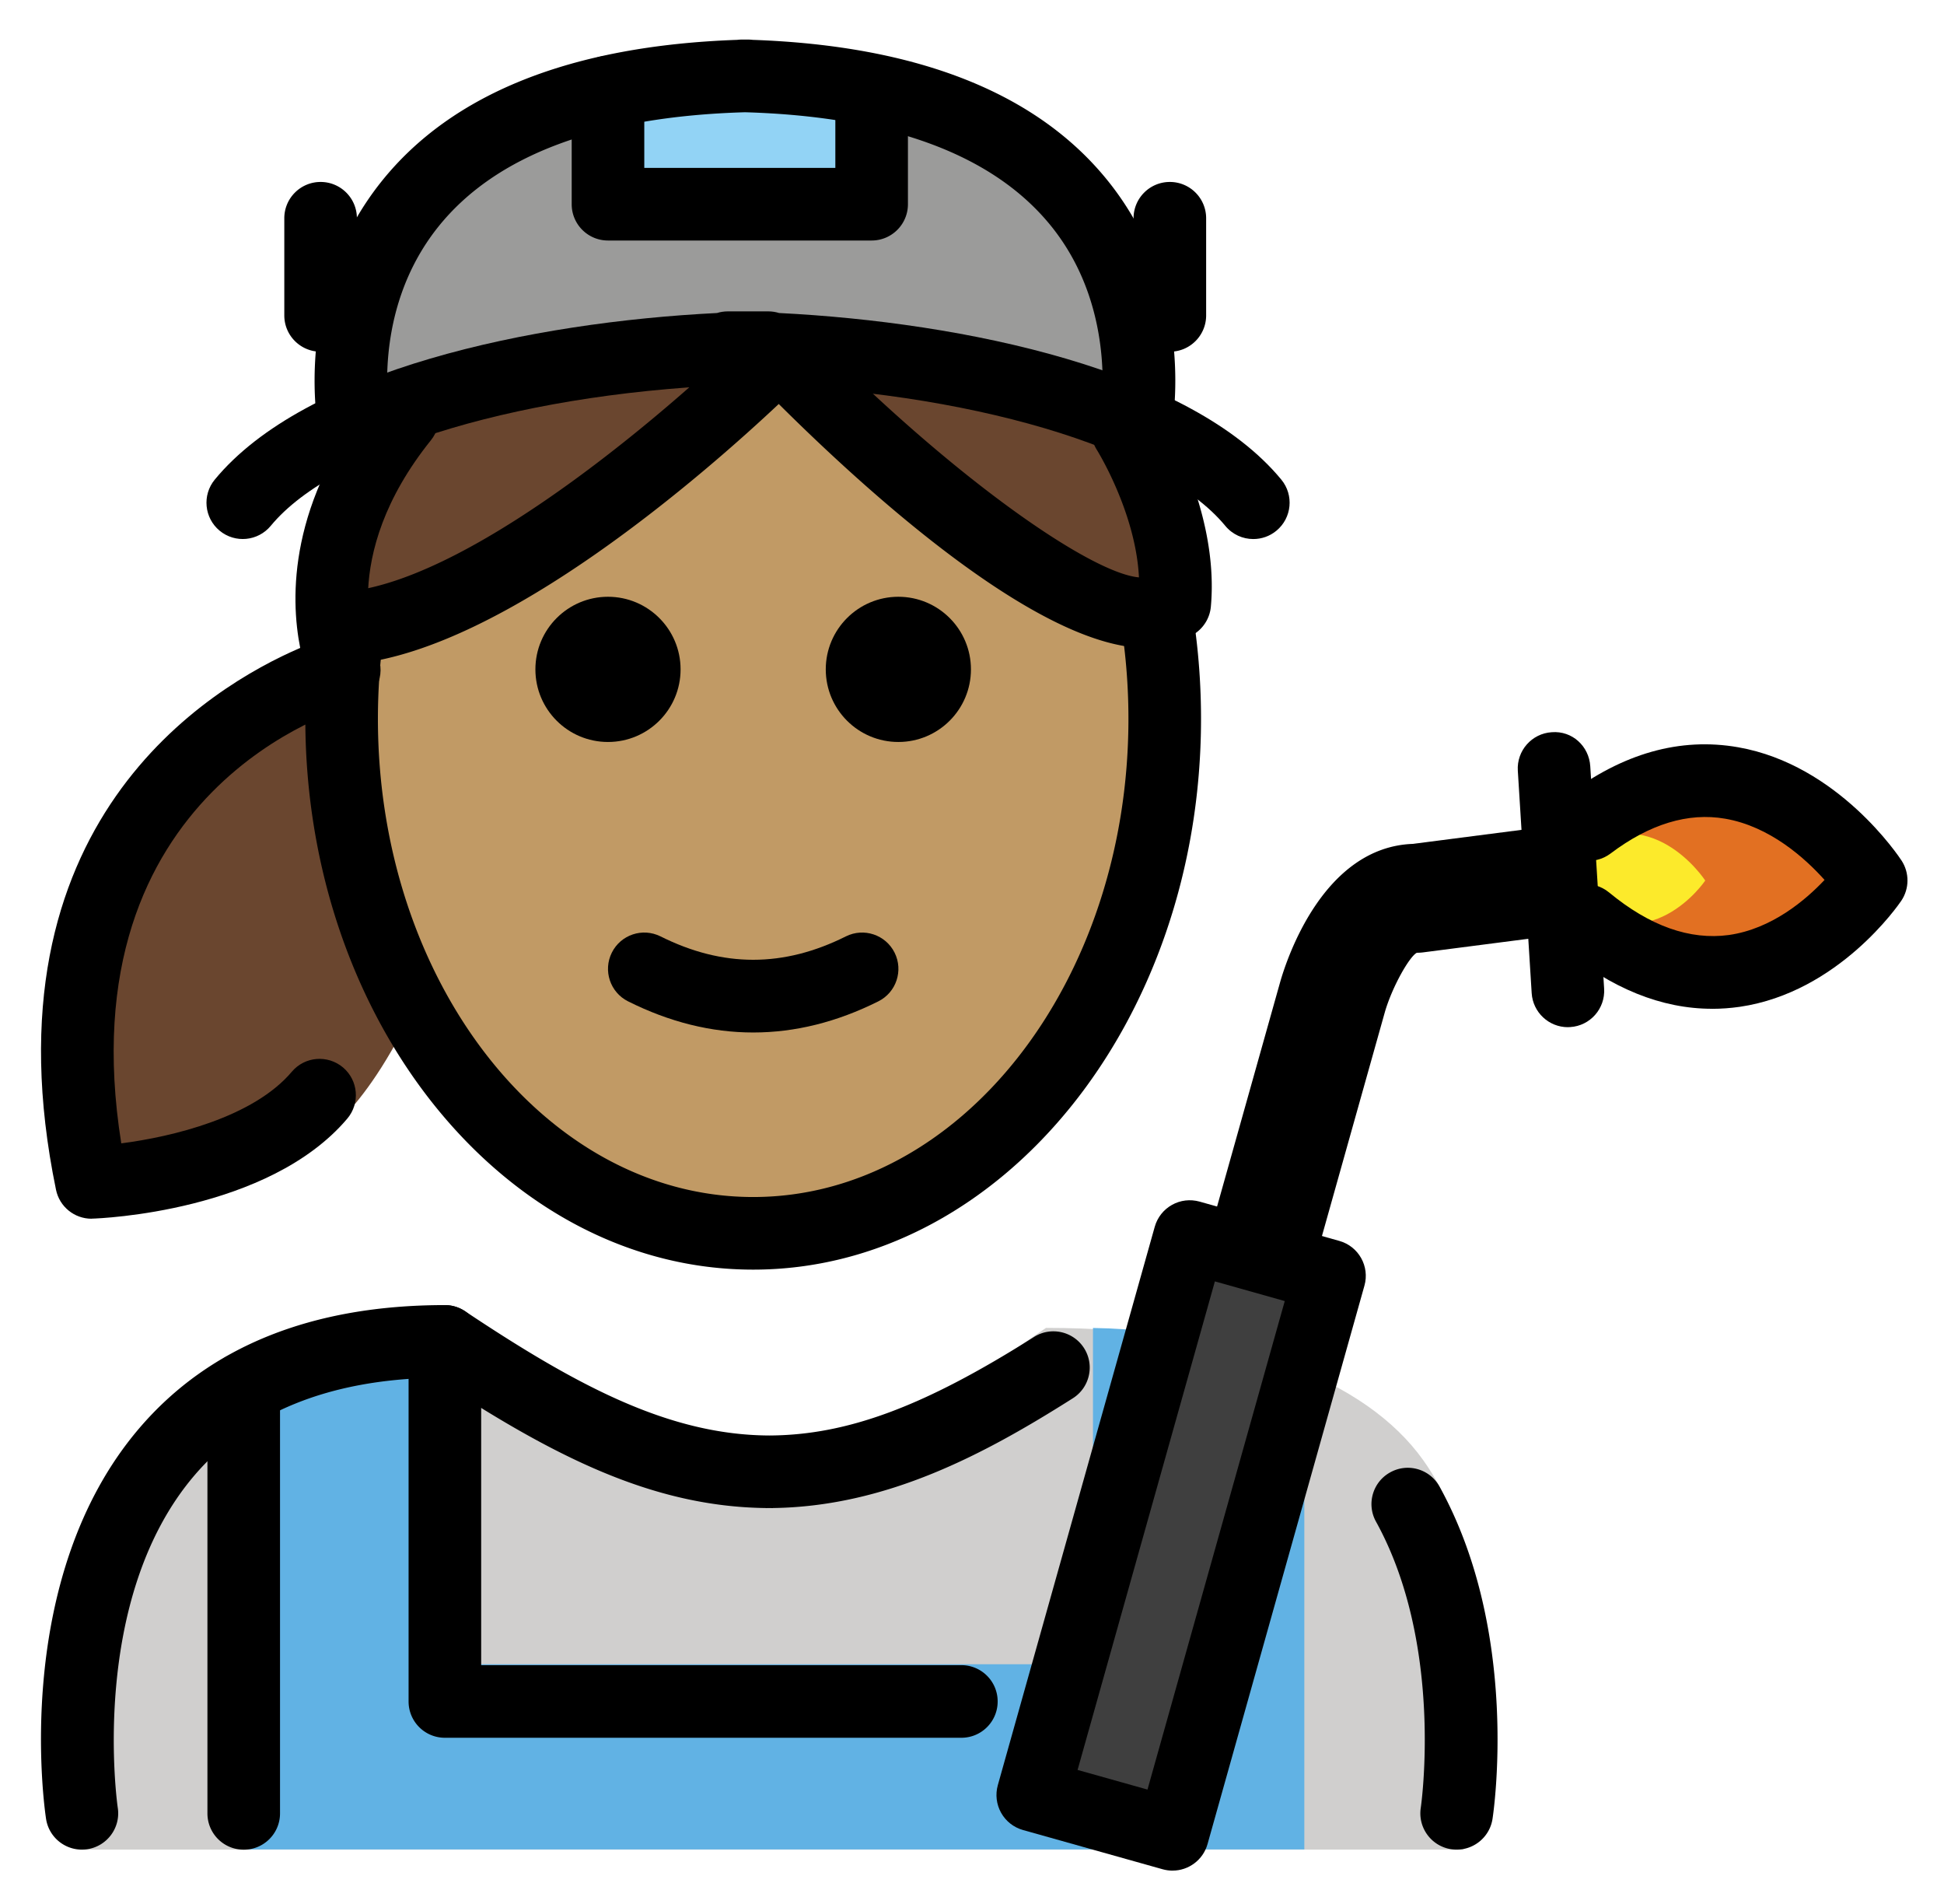 <svg xmlns="http://www.w3.org/2000/svg" role="img" viewBox="15.22 6.97 53.56 52.44"><title>1F469-1F3FD-200D-1F3ED.svg</title><path fill="#D0CFCE" d="M17.434 57.917S15.264 44.247 27.264 44.247c3.192 2.128 5.926 3.598 9 3.592h-.125c3.074.006 4.708-2.164 7.9-4.292 5.272 0 8.818 1.44 10.388 3.637C57.204 51.069 55.539 57.917 55.539 57.917"/><path fill="#61B2E4" d="M51.156 45.1v12.814H21.953V44.845l-.003-.006c1.394-.797 3.203-1.292 5.545-1.292v9.265h17.838V43.717l.001-.168c2.393.035 4.491.596 5.876 1.467"/><path fill="#9B9B9A" d="M35.667 9.06c.029.001.056.003.085.004.029-.001.055-.003.084-.004h-.169zm.085.004c-12.614.354-10.76 9.619-10.76 9.619 6.483-3.498 18.029-2.545 21.52 0 0 0 1.855-9.265-10.76-9.619z"/><path fill="#E27022" d="M58.913 32.324c4.577 3.776 7.859-1.101 7.859-1.101s-3.238-4.972-7.781-1.54"/><path fill="#92D3F5" d="M31.971 9.508v3.088h7.264V9.508"/><path fill="#3F3F3F" d="M43.677 56.415l4.324-15.382 3.851 1.082-4.324 15.382z"/><path fill="none" d="M58.036 28.137l.382 6.127"/><path fill="#FCEA2B" d="M58.5 31.744c2.156 1.779 3.702-.519 3.702-.519s-1.525-2.342-3.665-.726"/><g fill="#6a462f"><path d="M25.012 24.474s-10.634 2.527-7.913 15.729c0 0 5.363.141 7.536-2.428 0 0 2.487-2.242 3.518-8.187 1.032-5.944-3.25-5.137-3.25-5.137"/><path d="M24.9 24.521c4.742-.499 11.78-7.564 11.78-7.564s8.513 8.736 10.893 6.897c.216-2.38-1.298-4.76-1.298-4.76s-8.831-5.48-19.972-.362c-3.07 3.823-1.604 6.96-1.604 6.96"/></g><g><path fill="#c19a65" d="M36.679 16.956S29.642 24.022 24.9 24.521l-.202 1.171s-.066-.147-.14-.404c-.043.502-.068 1.01-.068 1.526 0 7.828 5.077 14.173 11.339 14.173s11.339-6.346 11.339-14.173c0-.933-.077-1.843-.214-2.725-2.966.364-10.273-7.133-10.273-7.133z"/></g><g><path d="M41.971 25.408c0 1.105-.896 2-2 2s-2-.895-2-2c0-1.103.896-2 2-2s2 .896 2 2m-8 0c0 1.105-.896 2-2 2s-2-.895-2-2c0-1.103.896-2 2-2s2 .896 2 2m2 10.002c-1.152 0-2.304-.286-3.447-.858-.494-.247-.694-.848-.447-1.342.247-.494.846-.694 1.342-.447 1.718.859 3.388.859 5.106 0 .495-.247 1.095-.046 1.342.447.247.494.047 1.095-.447 1.342-1.143.572-2.295.858-3.447.858z"/><path d="M35.971 41.942c-6.804 0-12.339-6.807-12.339-15.173 0-.874.061-1.75.181-2.604l1.98.277c-.106.763-.161 1.546-.161 2.327 0 7.264 4.638 13.173 10.339 13.173s10.339-5.909 10.339-13.173c0-1.073-.102-2.139-.303-3.17l1.963-.383c.226 1.157.34 2.352.34 3.553 0 8.367-5.535 15.173-12.339 15.173zm3.264-28.347h-7.264c-.553 0-1-.448-1-1V9.508c0-.552.447-1 1-1s1 .448 1 1v2.087h5.264V9.508c0-.552.447-1 1-1 .553 0 1 .448 1 1v3.087c0 .552-.447 1-1 1zm8.216 3.063c-.553 0-1-.448-1-1v-2.676c0-.552.447-1 1-1s1 .448 1 1v2.676c0 .552-.447 1-1 1zm-23.398 0c-.553 0-1-.448-1-1v-2.676c0-.552.447-1 1-1 .553 0 1 .448 1 1v2.676c0 .552-.447 1-1 1zm31.301 41.26c-.051 0-.102-.003-.152-.011-.546-.083-.921-.594-.838-1.139.007-.045.648-4.479-1.233-7.884-.268-.483-.092-1.092.392-1.358.485-.269 1.092-.091 1.358.392 2.218 4.012 1.492 8.945 1.46 9.153-.076.494-.502.847-.986.847zm-37.879 0c-.484 0-.91-.352-.986-.847-.041-.27-.973-6.633 2.581-10.775 1.923-2.241 4.751-3.377 8.407-3.377.197 0 .391.059.555.168 3.154 2.103 5.661 3.411 8.383 3.424 2.152-.01 4.271-.8 7.293-2.714.467-.296 1.084-.156 1.38.309.296.467.157 1.084-.31 1.38-2.44 1.546-5.128 2.978-8.254 3.023-.016.001-.031.005-.047.001h-.003a.242.242 0 0 0-.038 0h-.084c-.016.004-.029 0-.044-.001-3.101-.042-5.817-1.402-9.128-3.588-2.897.057-5.11.954-6.586 2.669-2.956 3.437-2.138 9.12-2.129 9.178.083.545-.292 1.055-.838 1.139-.051.008-.102.011-.152.011z"/><path d="M41.707 54.837H27.477c-.553 0-1-.447-1-1v-9.917c0-.553.447-1 1-1 .553 0 1 .447 1 1v8.917H41.707c.553 0 1 .447 1 1s-.447 1-1 1zm-19.772 3.083c-.553 0-1-.447-1-1V45.218c0-.553.447-1 1-1 .553 0 1 .447 1 1v11.702c0 .553-.447 1-1 1zm3.048-38.237c-.467 0-.885-.328-.98-.804-.031-.155-.732-3.832 1.725-6.907 1.943-2.431 5.239-3.744 9.801-3.904.043-.005.087-.008.131-.008h.169c.044 0 .088.003.131.008 4.561.16 7.858 1.473 9.801 3.905 2.457 3.075 1.756 6.752 1.725 6.907-.109.541-.639.889-1.177.784-.542-.108-.893-.636-.784-1.177.005-.025.54-2.95-1.341-5.285-1.585-1.967-4.424-3.023-8.438-3.14-4.028.117-6.872 1.18-8.454 3.159-1.882 2.356-1.332 5.237-1.326 5.266.108.541-.242 1.068-.784 1.177a1.007 1.007 0 0 1-.197.019zm26.387 22.297l-2.889-.812 2.009-7.146c.18-.631 1.185-3.715 3.653-3.807l3.893-.502.385 2.975-3.973.513c-.065.009-.128.013-.192.013-.202.102-.676.931-.88 1.631l-2.006 7.137z"/><path d="M47.528 58.497c-.09 0-.181-.012-.272-.037l-3.852-1.082c-.255-.072-.472-.242-.602-.474s-.162-.505-.091-.76l4.324-15.383c.072-.256.242-.472.474-.602.231-.13.503-.162.76-.091l3.851 1.083c.532.149.842.702.692 1.233l-4.323 15.382c-.124.441-.525.73-.962.73zm-2.619-2.774l1.926.541 3.782-13.456-1.925-.542-3.783 13.457zm13.508-20.459c-.523 0-.964-.408-.997-.938l-.382-6.127c-.034-.551.385-1.026.935-1.06.565-.045 1.026.385 1.061.936l.382 6.126c.034.552-.385 1.026-.935 1.06-.021.001-.043.002-.064.002zM17.743 40.54c-.474 0-.884-.332-.98-.798-2.079-10.087 4.238-13.854 6.728-14.925-.276-1.39-.325-4.023 2.043-6.975.348-.43.976-.499 1.406-.154.431.346.5.975.154 1.406-2.607 3.248-1.522 5.812-1.475 5.92.118.267.115.578-.011.841-.127.264-.36.463-.643.538-.332.091-7.962 2.295-6.404 12.071 1.403-.181 3.634-.713 4.7-1.974.356-.421.986-.473 1.41-.117.421.357.474.988.117 1.41-2.177 2.571-6.818 2.748-7.015 2.754-.011.001-.021.001-.032.001z"/><path d="M24.911 25.257c-.506 0-.939-.382-.993-.895-.059-.549.34-1.041.89-1.099 3.6-.379 9.287-5.381 11.175-7.276.19-.19.42-.328.715-.294a.997.997 0 0 1 .71.302c3.963 4.066 7.849 6.765 9.192 6.879-.089-1.792-1.147-3.49-1.158-3.509-.294-.466-.155-1.084.311-1.379.466-.295 1.083-.157 1.378.307.069.109 1.695 2.699 1.45 5.388-.025.277-.165.531-.385.701-2.571 1.986-8.468-3.249-11.52-6.284-1.97 1.851-7.5 6.717-11.659 7.155a1.096 1.096 0 0 1-.105.005zm22.673-1.667h.01-.01z"/><path d="M49.75 21.818c-.289 0-.574-.124-.772-.364-1.772-2.148-7.129-3.724-13.149-3.895-6.021.171-11.377 1.747-13.149 3.895-.352.425-.981.487-1.408.135-.426-.351-.486-.982-.135-1.408 2.495-3.024 8.719-4.333 13.837-4.589.094-.029.193-.045.297-.045h1.117c.103 0 .203.016.297.045 5.118.256 11.342 1.565 13.837 4.589.352.426.291 1.056-.135 1.408-.186.154-.412.229-.636.229zm12.641 12.939c-1.393 0-2.773-.558-4.114-1.663-.426-.351-.486-.981-.135-1.408.352-.425.981-.485 1.408-.135 1.125.929 2.231 1.319 3.301 1.174 1.182-.167 2.116-.963 2.638-1.517-.531-.594-1.505-1.475-2.739-1.687-1.018-.177-2.081.147-3.155.958-.442.334-1.068.245-1.4-.195-.333-.441-.245-1.067.195-1.4 1.536-1.162 3.116-1.611 4.717-1.331 2.757.482 4.434 3.015 4.505 3.123.219.337.216.771-.008 1.105-.069.102-1.728 2.525-4.452 2.922-.254.036-.507.055-.76.055z"/></g></svg>